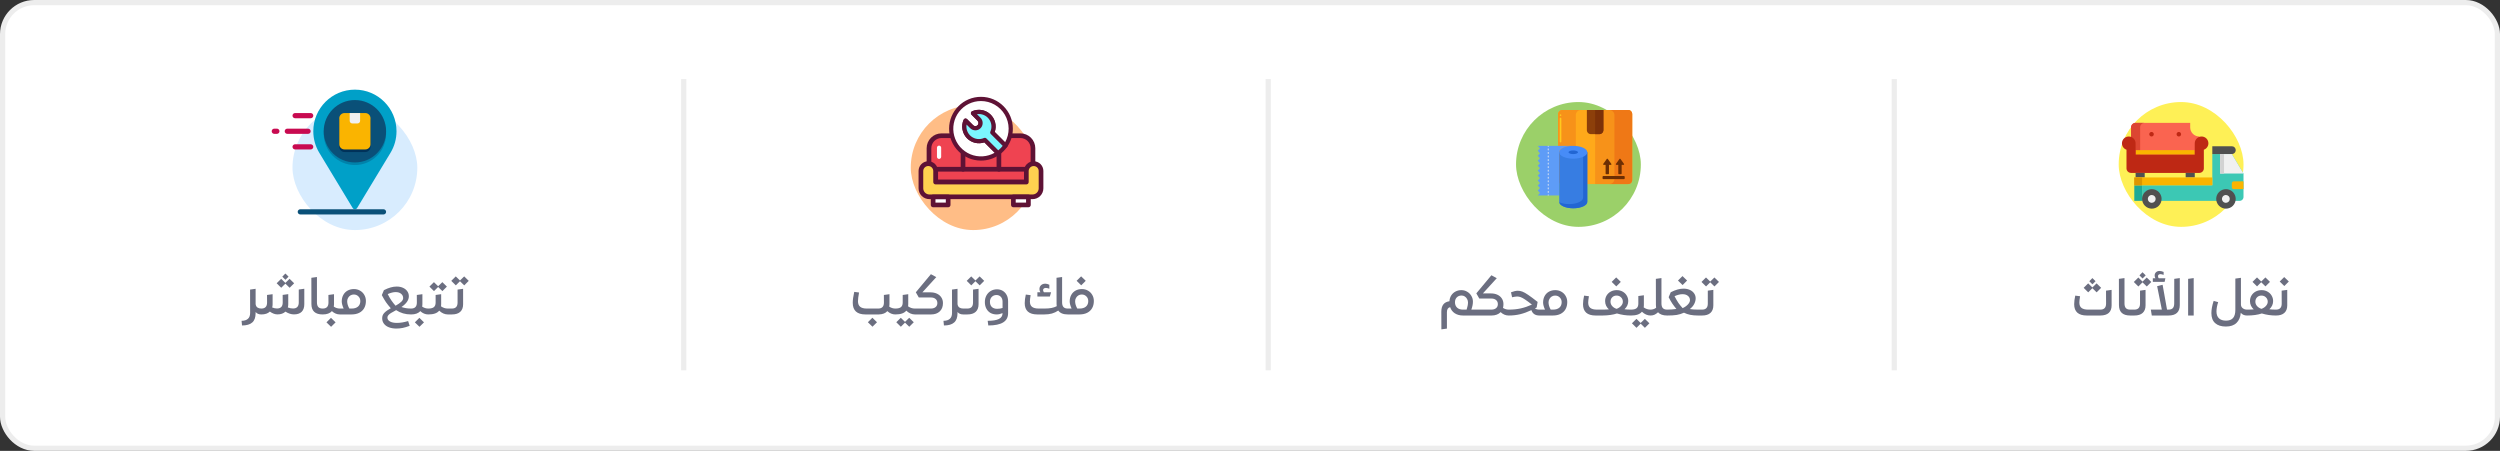 <svg width="1170" height="211" viewBox="0 0 1170 211" fill="none" xmlns="http://www.w3.org/2000/svg">
<rect x="0" y="0" width="1170" height="211" fill="#333333" stroke="none"/>
<rect x="1.217" y="1.217" width="1167.57" height="208.566" rx="14.783" fill="white"/>
<rect x="1.217" y="1.217" width="1167.57" height="208.566" rx="14.783" stroke="#EDEDED" stroke-width="2.434"/>
<rect x="136.887" y="49.255" width="58.415" height="58.415" rx="29.207" fill="#D8ECFE"/>
<path d="M185.566 61.424C185.566 50.67 176.849 41.953 166.095 41.953C155.34 41.953 146.623 50.67 146.623 61.424C146.623 65.106 147.644 68.547 149.42 71.483L165.053 97.345C165.161 97.525 165.314 97.673 165.496 97.776C165.679 97.88 165.885 97.934 166.094 97.934C166.304 97.934 166.51 97.88 166.693 97.777C166.875 97.674 167.028 97.526 167.136 97.346L182.77 71.484C184.605 68.45 185.572 64.97 185.566 61.424Z" fill="#00A0C8"/>
<path d="M166.094 77.245C174.159 77.245 180.698 70.707 180.698 62.641C180.698 54.576 174.159 48.038 166.094 48.038C158.029 48.038 151.49 54.576 151.49 62.641C151.49 70.707 158.029 77.245 166.094 77.245Z" fill="#0082AA"/>
<path d="M166.094 76.028C174.159 76.028 180.698 69.49 180.698 61.425C180.698 53.359 174.159 46.821 166.094 46.821C158.029 46.821 151.49 53.359 151.49 61.425C151.49 69.49 158.029 76.028 166.094 76.028Z" fill="#0A5078"/>
<path d="M170.961 71.16H161.225C160.579 71.16 159.96 70.904 159.504 70.447C159.047 69.991 158.791 69.372 158.791 68.726V56.556C158.791 55.911 159.047 55.292 159.504 54.835C159.96 54.379 160.579 54.123 161.225 54.123H170.961C171.606 54.123 172.225 54.379 172.682 54.835C173.138 55.292 173.395 55.911 173.395 56.556V68.726C173.395 69.372 173.138 69.991 172.682 70.447C172.225 70.904 171.606 71.16 170.961 71.16Z" fill="#00325A"/>
<path d="M170.961 69.944H161.225C160.579 69.944 159.96 69.687 159.504 69.231C159.047 68.774 158.791 68.155 158.791 67.51V55.34C158.791 54.694 159.047 54.075 159.504 53.619C159.96 53.162 160.579 52.906 161.225 52.906H170.961C171.606 52.906 172.225 53.162 172.682 53.619C173.138 54.075 173.395 54.694 173.395 55.34V67.51C173.395 68.155 173.138 68.774 172.682 69.231C172.225 69.687 171.606 69.944 170.961 69.944Z" fill="#FAB400"/>
<path d="M167.311 57.774H164.877C164.554 57.774 164.245 57.645 164.017 57.417C163.788 57.189 163.66 56.88 163.66 56.557V52.906H168.528V56.557C168.528 56.88 168.4 57.189 168.172 57.417C167.943 57.645 167.634 57.774 167.311 57.774Z" fill="#F0F0F0"/>
<path d="M179.481 100.368H140.537C140.215 100.368 139.905 100.24 139.677 100.012C139.449 99.783 139.32 99.474 139.32 99.151C139.32 98.828 139.449 98.519 139.677 98.29C139.905 98.062 140.215 97.934 140.537 97.934H179.481C179.803 97.934 180.113 98.062 180.341 98.29C180.569 98.519 180.698 98.828 180.698 99.151C180.698 99.474 180.569 99.783 180.341 100.012C180.113 100.24 179.803 100.368 179.481 100.368Z" fill="#0A5078"/>
<path d="M144.188 62.642H134.452C134.13 62.642 133.82 62.513 133.592 62.285C133.364 62.057 133.235 61.747 133.235 61.425C133.235 61.102 133.364 60.792 133.592 60.564C133.82 60.336 134.13 60.208 134.452 60.208H144.188C144.511 60.208 144.82 60.336 145.049 60.564C145.277 60.792 145.405 61.102 145.405 61.425C145.405 61.747 145.277 62.057 145.049 62.285C144.82 62.513 144.511 62.642 144.188 62.642ZM145.405 55.34H138.103C137.78 55.34 137.471 55.212 137.243 54.983C137.014 54.755 136.886 54.446 136.886 54.123C136.886 53.8 137.014 53.49 137.243 53.262C137.471 53.034 137.78 52.906 138.103 52.906H145.405C145.728 52.906 146.037 53.034 146.266 53.262C146.494 53.49 146.622 53.8 146.622 54.123C146.622 54.446 146.494 54.755 146.266 54.983C146.037 55.212 145.728 55.34 145.405 55.34ZM145.405 69.944H138.103C137.78 69.944 137.471 69.815 137.243 69.587C137.014 69.359 136.886 69.049 136.886 68.727C136.886 68.404 137.014 68.094 137.243 67.866C137.471 67.638 137.78 67.51 138.103 67.51H145.405C145.728 67.51 146.037 67.638 146.266 67.866C146.494 68.094 146.622 68.404 146.622 68.727C146.622 69.049 146.494 69.359 146.266 69.587C146.037 69.815 145.728 69.944 145.405 69.944ZM129.584 62.642H128.367C128.045 62.642 127.735 62.513 127.507 62.285C127.279 62.057 127.15 61.747 127.15 61.425C127.15 61.102 127.279 60.792 127.507 60.564C127.735 60.336 128.045 60.208 128.367 60.208H129.584C129.907 60.208 130.217 60.336 130.445 60.564C130.673 60.792 130.801 61.102 130.801 61.425C130.801 61.747 130.673 62.057 130.445 62.285C130.217 62.513 129.907 62.642 129.584 62.642Z" fill="#C80A50"/>
<path d="M122.268 144.401C122.428 144.401 122.508 144.473 122.508 144.617V146.921C122.508 147.081 122.428 147.161 122.268 147.161C121.116 147.161 120.236 146.777 119.628 146.009V146.537C119.628 148.553 119.1 150.017 118.044 150.929C117.004 151.857 115.412 152.321 113.268 152.321L113.052 150.137C114.332 150.137 115.316 149.833 116.004 149.225C116.708 148.633 117.06 147.705 117.06 146.441L117.036 135.521L119.628 135.161V142.313C119.724 143.049 120.012 143.585 120.492 143.921C120.988 144.241 121.58 144.401 122.268 144.401ZM142.413 135.137V142.385C142.413 143.905 142.005 145.081 141.189 145.913C140.373 146.729 139.165 147.137 137.565 147.137C136.269 147.137 134.941 146.705 133.581 145.841C132.669 146.705 131.429 147.137 129.861 147.137C128.693 147.137 127.501 146.697 126.285 145.817C125.389 146.713 124.061 147.161 122.301 147.161C122.141 147.161 122.061 147.081 122.061 146.921V144.617C122.061 144.473 122.141 144.401 122.301 144.401C124.093 144.401 124.989 143.465 124.989 141.593L124.965 138.041L127.581 137.681V142.409C127.581 142.921 127.517 143.417 127.389 143.897C128.173 144.217 128.917 144.377 129.621 144.377C131.413 144.377 132.309 143.441 132.309 141.569L132.285 138.017L134.901 137.657V142.385C134.901 142.913 134.837 143.417 134.709 143.897C135.509 144.217 136.325 144.377 137.157 144.377C138.021 144.377 138.677 144.145 139.125 143.681C139.589 143.201 139.821 142.497 139.821 141.569V135.497L142.413 135.137ZM133.581 130.937L132.117 129.473L133.557 128.009L135.045 129.473L133.581 130.937ZM135.549 134.681L133.557 132.737L131.613 134.681L129.477 132.569L131.589 130.481L133.557 132.401L135.525 130.481L137.661 132.569L135.549 134.681ZM151.018 147.161C147.498 147.161 145.738 145.529 145.738 142.265L145.714 130.001L148.33 129.641V141.497C148.33 142.489 148.546 143.225 148.978 143.705C149.41 144.169 150.082 144.401 150.994 144.401C151.154 144.401 151.234 144.473 151.234 144.617L151.258 146.921C151.258 147.081 151.178 147.161 151.018 147.161ZM159.076 144.401C159.236 144.401 159.316 144.473 159.316 144.617V146.921C159.316 147.081 159.236 147.161 159.076 147.161C157.7 147.161 156.444 146.641 155.308 145.601C154.412 146.641 152.98 147.161 151.012 147.161C150.852 147.161 150.772 147.081 150.772 146.921L150.796 144.617C150.796 144.473 150.876 144.401 151.036 144.401C152.828 144.401 153.724 143.465 153.724 141.593L153.7 138.041L156.316 137.681V142.409C156.316 142.825 156.284 143.193 156.22 143.513C157.1 144.105 158.052 144.401 159.076 144.401ZM152.788 150.857L154.9 148.745L157.06 150.857L154.948 152.945L152.788 150.857ZM165.65 135.281C166.706 135.281 167.658 135.529 168.506 136.025C169.354 136.505 170.018 137.169 170.498 138.017C170.994 138.865 171.242 139.817 171.242 140.873C171.242 142.153 170.97 143.273 170.426 144.233C169.882 145.177 169.098 145.905 168.074 146.417C167.066 146.913 165.866 147.161 164.474 147.161H159.074C158.914 147.161 158.834 147.081 158.834 146.921V144.617C158.834 144.473 158.914 144.401 159.074 144.401H160.826C160.234 143.089 159.938 141.985 159.938 141.089C159.938 139.937 160.178 138.921 160.658 138.041C161.138 137.161 161.81 136.481 162.674 136.001C163.538 135.521 164.53 135.281 165.65 135.281ZM164.594 144.401C165.842 144.401 166.826 144.097 167.546 143.489C168.266 142.865 168.626 142.009 168.626 140.921C168.626 140.025 168.33 139.289 167.738 138.713C167.162 138.121 166.434 137.825 165.554 137.825C164.994 137.825 164.474 137.969 163.994 138.257C163.53 138.545 163.162 138.937 162.89 139.433C162.618 139.913 162.482 140.433 162.482 140.993C162.482 142.081 162.818 143.217 163.49 144.401H164.594ZM192.37 144.401C192.53 144.401 192.61 144.473 192.61 144.617V146.921C192.61 147.081 192.53 147.161 192.37 147.161C191.026 147.161 189.786 146.993 188.65 146.657C187.514 146.321 186.426 145.817 185.386 145.145C184.33 145.705 183.546 146.145 183.034 146.465C182.522 146.769 182.106 147.097 181.786 147.449C181.466 147.801 181.306 148.193 181.306 148.625C181.306 149.393 181.706 150.001 182.506 150.449C183.306 150.897 184.394 151.121 185.77 151.121C187.37 151.121 189.114 150.833 191.002 150.257L191.722 152.489C190.49 152.953 189.402 153.281 188.458 153.473C187.514 153.665 186.53 153.761 185.506 153.761C184.162 153.761 182.986 153.561 181.978 153.161C180.986 152.777 180.218 152.217 179.674 151.481C179.13 150.761 178.858 149.913 178.858 148.937C178.858 147.945 179.194 147.105 179.866 146.417C180.538 145.713 181.546 144.993 182.89 144.257C181.994 143.233 181.242 142.289 180.634 141.425C180.042 140.561 179.394 139.457 178.69 138.113L179.674 135.785C180.842 135.193 181.898 134.769 182.842 134.513C183.802 134.241 184.746 134.105 185.674 134.105C186.746 134.105 187.714 134.297 188.578 134.681C189.442 135.065 190.114 135.601 190.594 136.289C191.09 136.977 191.338 137.761 191.338 138.641C191.338 140.433 190.186 142.113 187.882 143.681C188.554 143.905 189.242 144.081 189.946 144.209C190.666 144.337 191.474 144.401 192.37 144.401ZM185.17 136.697C184.114 136.697 182.874 137.009 181.45 137.633C182.042 138.801 182.618 139.793 183.178 140.609C183.738 141.425 184.386 142.249 185.122 143.081C186.322 142.409 187.21 141.793 187.786 141.233C188.378 140.673 188.674 140.097 188.674 139.505C188.674 138.673 188.354 138.001 187.714 137.489C187.09 136.961 186.242 136.697 185.17 136.697ZM200.443 144.401C200.603 144.401 200.683 144.473 200.683 144.617V146.921C200.683 147.081 200.603 147.161 200.443 147.161C199.067 147.161 197.811 146.641 196.675 145.601C195.779 146.641 194.347 147.161 192.379 147.161C192.219 147.161 192.139 147.081 192.139 146.921L192.163 144.617C192.163 144.473 192.243 144.401 192.403 144.401C194.195 144.401 195.091 143.465 195.091 141.593L195.067 138.041L197.683 137.681V142.409C197.683 142.825 197.651 143.193 197.587 143.513C198.467 144.105 199.419 144.401 200.443 144.401ZM194.155 150.857L196.267 148.745L198.427 150.857L196.315 152.945L194.155 150.857ZM209.561 144.401C209.721 144.401 209.801 144.473 209.801 144.617V146.921C209.801 147.081 209.721 147.161 209.561 147.161C208.873 147.161 208.177 147.009 207.473 146.705C206.785 146.401 206.145 145.961 205.553 145.385C204.609 146.569 202.905 147.161 200.441 147.161C200.281 147.161 200.201 147.081 200.201 146.921L200.225 144.617C200.225 144.473 200.305 144.401 200.465 144.401C201.633 144.401 202.489 144.185 203.033 143.753C203.593 143.305 203.873 142.585 203.873 141.593V138.041L206.465 137.681V142.409C206.465 142.729 206.441 143.049 206.393 143.369C207.369 144.057 208.425 144.401 209.561 144.401ZM207.041 136.241L205.049 134.297L203.105 136.241L200.969 134.129L203.081 132.041L205.049 133.961L207.017 132.041L209.153 134.129L207.041 136.241ZM209.559 147.161C209.399 147.161 209.319 147.081 209.319 146.921L209.343 144.617C209.343 144.473 209.423 144.401 209.583 144.401H211.479C213.255 144.401 214.143 143.465 214.143 141.593V135.521L216.735 135.161V142.409C216.735 143.945 216.287 145.121 215.391 145.937C214.511 146.753 213.199 147.161 211.455 147.161H209.559ZM217.263 133.553L215.271 131.609L213.327 133.553L211.191 131.441L213.303 129.353L215.271 131.273L217.239 129.353L219.375 131.441L217.263 133.553Z" fill="#6B6E80"/>
<line x1="319.99" y1="37" x2="319.99" y2="173.302" stroke="#EDEDED" stroke-width="2.434"/>
<rect x="426.236" y="49.255" width="58.415" height="58.415" rx="29.207" fill="#FFBD86"/>
<g clip-path="url(#clip0_2016_58697)">
<path d="M483.423 69.361C483.422 67.811 482.806 66.324 481.71 65.228C480.613 64.132 479.127 63.516 477.577 63.516H440.611C439.06 63.516 437.573 64.132 436.476 65.229C435.38 66.325 434.764 67.812 434.764 69.363V79.214H483.423V69.361Z" fill="#EF4351"/>
<path d="M483.424 80.305H434.766C434.476 80.305 434.198 80.19 433.992 79.985C433.787 79.78 433.672 79.501 433.672 79.211V69.361C433.674 67.52 434.406 65.756 435.707 64.454C437.008 63.153 438.772 62.421 440.612 62.418H477.578C479.419 62.42 481.183 63.152 482.485 64.454C483.786 65.755 484.518 67.52 484.52 69.361V79.211C484.52 79.355 484.492 79.498 484.437 79.63C484.382 79.763 484.301 79.884 484.199 79.986C484.097 80.087 483.976 80.168 483.843 80.223C483.71 80.278 483.568 80.306 483.424 80.305ZM435.86 78.119H482.33V69.361C482.328 68.1 481.827 66.893 480.936 66.002C480.046 65.111 478.838 64.609 477.578 64.607H440.612C439.352 64.609 438.144 65.11 437.253 66.001C436.362 66.892 435.861 68.1 435.859 69.361L435.86 78.119Z" fill="#5E1235"/>
<path d="M437.924 79.212H480.328V85.217H437.924V79.212Z" fill="#EF4351"/>
<path d="M480.327 86.311H437.922C437.632 86.311 437.354 86.195 437.149 85.99C436.943 85.785 436.828 85.507 436.828 85.217V79.212C436.829 78.922 436.944 78.644 437.149 78.44C437.355 78.235 437.632 78.12 437.922 78.12H480.327C480.617 78.12 480.895 78.235 481.101 78.441C481.306 78.646 481.421 78.924 481.421 79.214V85.219C481.42 85.509 481.305 85.786 481.1 85.991C480.895 86.196 480.617 86.311 480.327 86.311ZM439.013 84.121H479.232V80.306H439.013V84.121Z" fill="#5E1235"/>
<path d="M480.328 80.003V85.216H437.86V79.994C437.86 79.542 437.771 79.094 437.598 78.677C437.426 78.26 437.172 77.881 436.853 77.561C436.533 77.242 436.154 76.988 435.737 76.816C435.319 76.643 434.872 76.554 434.42 76.554C433.508 76.554 432.633 76.916 431.988 77.561C431.343 78.206 430.98 79.081 430.98 79.994V88.124C430.98 88.648 431.084 89.166 431.285 89.65C431.486 90.134 431.78 90.573 432.151 90.943C432.522 91.313 432.962 91.606 433.446 91.805C433.931 92.004 434.45 92.106 434.974 92.104L437.86 92.095H480.328L483.208 92.108C483.732 92.109 484.251 92.008 484.736 91.808C485.22 91.609 485.66 91.316 486.031 90.946C486.402 90.577 486.697 90.137 486.897 89.653C487.098 89.17 487.202 88.651 487.202 88.127V80.003C487.202 79.09 486.839 78.216 486.194 77.57C485.549 76.925 484.674 76.563 483.762 76.563C482.85 76.564 481.977 76.927 481.333 77.572C480.689 78.217 480.328 79.091 480.328 80.003Z" fill="#FFD150"/>
<path d="M483.227 93.203H483.203L480.322 93.191H437.861L434.978 93.2H434.96C434.294 93.2 433.634 93.068 433.018 92.813C432.403 92.558 431.843 92.184 431.372 91.713C430.901 91.241 430.527 90.682 430.273 90.066C430.018 89.45 429.887 88.79 429.887 88.124V79.994C429.887 78.791 430.364 77.638 431.215 76.787C432.065 75.937 433.219 75.459 434.421 75.459C435.624 75.459 436.777 75.937 437.628 76.787C438.478 77.638 438.956 78.791 438.956 79.994V84.121H479.23V80.003C479.23 78.8 479.708 77.647 480.559 76.796C481.409 75.946 482.562 75.468 483.765 75.468C484.968 75.468 486.121 75.946 486.971 76.796C487.822 77.647 488.3 78.8 488.3 80.003V88.128C488.3 89.474 487.765 90.765 486.813 91.717C485.861 92.668 484.571 93.203 483.225 93.203H483.227ZM480.327 91.001L483.213 91.014H483.227C483.992 91.013 484.726 90.709 485.267 90.168C485.808 89.627 486.112 88.892 486.112 88.127V80.003C486.099 79.39 485.846 78.806 485.408 78.378C484.969 77.949 484.38 77.709 483.767 77.709C483.154 77.709 482.565 77.949 482.127 78.378C481.689 78.806 481.436 79.39 481.422 80.003V85.216C481.422 85.506 481.307 85.784 481.102 85.989C480.896 86.194 480.618 86.31 480.328 86.31H437.861C437.57 86.31 437.292 86.194 437.087 85.989C436.882 85.784 436.766 85.506 436.766 85.216V79.994C436.753 79.381 436.5 78.797 436.062 78.368C435.623 77.94 435.034 77.7 434.421 77.7C433.808 77.7 433.219 77.94 432.781 78.368C432.343 78.797 432.09 79.381 432.076 79.994V88.124C432.076 88.504 432.151 88.88 432.296 89.231C432.441 89.582 432.655 89.901 432.924 90.169C433.193 90.438 433.512 90.65 433.863 90.795C434.214 90.94 434.591 91.014 434.971 91.013L437.857 91.003L480.327 91.001Z" fill="#5E1235"/>
<path d="M436.703 92.158H443.739V95.911H436.703V92.158Z" fill="white"/>
<path d="M443.74 97.004H436.704C436.413 97.004 436.135 96.889 435.93 96.683C435.725 96.478 435.609 96.2 435.609 95.91V92.153C435.609 91.863 435.725 91.584 435.93 91.379C436.135 91.174 436.413 91.059 436.704 91.059H443.74C444.03 91.059 444.308 91.174 444.513 91.379C444.717 91.585 444.833 91.863 444.833 92.153V95.905C444.833 96.049 444.805 96.192 444.751 96.325C444.696 96.458 444.616 96.579 444.514 96.681C444.413 96.784 444.292 96.865 444.159 96.92C444.026 96.975 443.884 97.004 443.74 97.004ZM437.798 94.816H442.644V93.253H437.798V94.816Z" fill="#5E1235"/>
<path d="M474.262 92.158H481.298V95.911H474.262V92.158Z" fill="white"/>
<path d="M481.296 97.005H474.26C473.97 97.005 473.691 96.889 473.486 96.684C473.281 96.479 473.166 96.201 473.166 95.91V92.153C473.166 91.863 473.281 91.585 473.486 91.38C473.691 91.175 473.97 91.059 474.26 91.059H481.296C481.44 91.059 481.582 91.087 481.715 91.142C481.848 91.197 481.969 91.278 482.07 91.379C482.172 91.481 482.253 91.602 482.308 91.734C482.363 91.867 482.391 92.01 482.391 92.153V95.906C482.392 96.05 482.364 96.193 482.309 96.326C482.254 96.46 482.174 96.581 482.072 96.683C481.97 96.785 481.849 96.866 481.716 96.921C481.583 96.976 481.44 97.005 481.296 97.005ZM475.354 94.815H480.201V93.252H475.355L475.354 94.815ZM467.49 80.306C467.2 80.306 466.921 80.191 466.716 79.986C466.511 79.781 466.396 79.502 466.396 79.212V71.019C466.396 70.729 466.511 70.45 466.716 70.245C466.922 70.04 467.2 69.924 467.49 69.924C467.781 69.924 468.059 70.04 468.264 70.245C468.47 70.45 468.585 70.729 468.585 71.019V79.212C468.585 79.356 468.557 79.498 468.502 79.631C468.447 79.764 468.366 79.884 468.264 79.986C468.162 80.088 468.042 80.168 467.909 80.223C467.776 80.278 467.633 80.306 467.49 80.306ZM450.698 80.306C450.407 80.306 450.129 80.191 449.924 79.986C449.719 79.781 449.604 79.502 449.604 79.212V71.019C449.604 70.729 449.719 70.45 449.924 70.245C450.129 70.04 450.408 69.924 450.698 69.924C450.989 69.924 451.267 70.04 451.472 70.245C451.678 70.45 451.793 70.729 451.793 71.019V79.212C451.793 79.356 451.765 79.498 451.71 79.631C451.654 79.764 451.574 79.884 451.472 79.986C451.37 80.088 451.25 80.168 451.117 80.223C450.984 80.278 450.841 80.306 450.698 80.306Z" fill="#5E1235"/>
<path d="M453.293 64.063C452.314 63.084 451.654 61.83 451.402 60.468C451.149 59.106 451.316 57.7 451.88 56.434L454.739 59.295C454.97 59.525 455.244 59.707 455.545 59.831C455.847 59.954 456.17 60.016 456.496 60.013C456.822 60.01 457.144 59.941 457.443 59.813C457.743 59.684 458.013 59.496 458.239 59.262C459.177 58.29 459.104 56.723 458.149 55.768L455.349 52.966C456.615 52.402 458.021 52.234 459.383 52.486C460.746 52.738 461.999 53.398 462.979 54.377C463.959 55.357 464.618 56.611 464.87 57.973C465.122 59.335 464.954 60.742 464.39 62.007L470.551 68.168C472.534 65.304 473.372 61.802 472.901 58.351C472.43 54.9 470.684 51.75 468.006 49.522C465.329 47.294 461.914 46.15 458.435 46.314C454.956 46.479 451.665 47.94 449.209 50.41C446.753 52.88 445.312 56.18 445.168 59.66C445.024 63.14 446.189 66.548 448.433 69.212C450.676 71.876 453.836 73.604 457.29 74.054C460.744 74.505 464.241 73.646 467.093 71.646L460.919 65.475C459.655 66.039 458.249 66.205 456.887 65.953C455.526 65.701 454.273 65.042 453.293 64.063Z" fill="white"/>
<path d="M459.094 75.16C450.866 75.16 444.172 68.466 444.172 60.238C444.172 52.01 450.866 45.316 459.094 45.316C467.322 45.316 474.016 52.01 474.016 60.238C474.022 63.274 473.096 66.239 471.363 68.732C471.281 68.85 471.174 68.949 471.049 69.022C470.924 69.094 470.785 69.138 470.642 69.151C470.498 69.164 470.354 69.145 470.218 69.096C470.083 69.047 469.959 68.969 469.857 68.867L463.696 62.706C463.556 62.565 463.461 62.385 463.425 62.188C463.388 61.993 463.412 61.79 463.493 61.608C463.923 60.644 464.084 59.583 463.96 58.535C463.836 57.487 463.431 56.492 462.788 55.655C462.146 54.818 461.289 54.17 460.308 53.78C459.328 53.39 458.26 53.272 457.218 53.438L458.846 55.073C460.194 56.42 460.241 58.61 458.949 59.947C458.632 60.276 458.253 60.538 457.833 60.719C457.414 60.9 456.962 60.995 456.506 60.999C456.049 61.004 455.596 60.917 455.173 60.744C454.75 60.571 454.366 60.316 454.043 59.993L452.351 58.301C452.208 59.215 452.282 60.15 452.567 61.03C452.852 61.911 453.34 62.712 453.992 63.369C454.833 64.203 455.906 64.764 457.071 64.98C458.235 65.196 459.438 65.056 460.522 64.578C460.704 64.497 460.907 64.473 461.103 64.509C461.299 64.546 461.479 64.64 461.62 64.781L467.795 70.956C467.896 71.058 467.975 71.18 468.024 71.315C468.073 71.45 468.092 71.595 468.08 71.738C468.067 71.881 468.024 72.02 467.952 72.145C467.88 72.269 467.782 72.377 467.665 72.46C465.156 74.224 462.161 75.168 459.094 75.16ZM459.094 47.286C457.109 47.285 455.15 47.741 453.369 48.618C451.588 49.495 450.032 50.769 448.822 52.343C447.611 53.916 446.779 55.747 446.389 57.694C445.999 59.64 446.062 61.651 446.573 63.569C447.083 65.487 448.028 67.263 449.334 68.758C450.64 70.253 452.272 71.428 454.104 72.192C455.937 72.956 457.92 73.289 459.901 73.164C461.883 73.04 463.809 72.461 465.531 71.474L460.68 66.627C459.292 67.097 457.8 67.172 456.373 66.842C454.945 66.512 453.637 65.79 452.596 64.758C451.482 63.635 450.731 62.201 450.443 60.645C450.155 59.088 450.342 57.481 450.98 56.033C451.045 55.887 451.145 55.759 451.27 55.66C451.396 55.561 451.543 55.494 451.701 55.465C451.858 55.436 452.02 55.445 452.172 55.493C452.325 55.54 452.464 55.624 452.577 55.737L455.435 58.595C455.573 58.733 455.737 58.842 455.917 58.916C456.098 58.99 456.291 59.027 456.486 59.025C456.682 59.023 456.874 58.983 457.053 58.906C457.233 58.828 457.394 58.716 457.53 58.576C458.081 58.005 458.047 57.056 457.452 56.463L454.651 53.662C454.538 53.549 454.454 53.41 454.407 53.257C454.359 53.105 454.35 52.943 454.379 52.785C454.408 52.628 454.475 52.48 454.574 52.355C454.673 52.229 454.801 52.13 454.947 52.065C456.34 51.444 457.884 51.244 459.389 51.489C460.895 51.734 462.296 52.413 463.421 53.443C464.545 54.473 465.345 55.808 465.722 57.286C466.098 58.764 466.035 60.32 465.54 61.762L470.378 66.596C471.487 64.625 472.061 62.399 472.042 60.137C472.024 57.876 471.414 55.658 470.273 53.706C469.132 51.753 467.5 50.133 465.538 49.007C463.577 47.881 461.355 47.288 459.094 47.286Z" fill="#5E1235"/>
<path d="M470.555 68.171L464.395 62.01C464.959 60.745 465.126 59.338 464.874 57.976C464.622 56.614 463.963 55.36 462.983 54.38C462.004 53.401 460.75 52.742 459.388 52.49C458.026 52.238 456.619 52.405 455.354 52.969L458.155 55.77C459.11 56.725 459.182 58.292 458.245 59.264C458.019 59.499 457.748 59.686 457.449 59.815C457.15 59.944 456.828 60.012 456.502 60.015C456.176 60.018 455.853 59.956 455.551 59.833C455.249 59.709 454.975 59.527 454.745 59.297L451.887 56.439C451.325 57.703 451.159 59.108 451.412 60.468C451.664 61.828 452.323 63.08 453.301 64.058C454.279 65.037 455.531 65.696 456.891 65.949C458.251 66.202 459.656 66.037 460.92 65.475L467.095 71.65C468.444 70.703 469.616 69.525 470.555 68.171Z" fill="#7BF6FF"/>
<path d="M467.096 72.636C466.966 72.636 466.837 72.611 466.717 72.561C466.597 72.512 466.487 72.439 466.395 72.347L460.679 66.628C459.237 67.123 457.681 67.186 456.203 66.809C454.726 66.433 453.39 65.633 452.36 64.508C451.33 63.383 450.651 61.982 450.406 60.477C450.161 58.971 450.361 57.427 450.982 56.034C451.047 55.888 451.146 55.76 451.272 55.661C451.398 55.562 451.545 55.495 451.702 55.466C451.86 55.437 452.022 55.447 452.174 55.494C452.327 55.542 452.466 55.626 452.579 55.739L455.437 58.597C455.575 58.735 455.739 58.844 455.919 58.918C456.1 58.991 456.293 59.029 456.488 59.027C456.683 59.025 456.876 58.984 457.055 58.907C457.234 58.83 457.396 58.718 457.532 58.577C458.083 58.007 458.048 57.058 457.454 56.464L454.653 53.663C454.54 53.55 454.456 53.411 454.409 53.259C454.361 53.106 454.352 52.944 454.381 52.787C454.41 52.63 454.477 52.482 454.576 52.356C454.675 52.231 454.803 52.131 454.949 52.066C456.342 51.446 457.886 51.246 459.391 51.491C460.896 51.736 462.297 52.415 463.422 53.444C464.547 54.474 465.347 55.81 465.724 57.288C466.1 58.766 466.037 60.321 465.542 61.764L471.247 67.468C471.409 67.631 471.51 67.846 471.53 68.075C471.551 68.305 471.491 68.534 471.361 68.724C470.356 70.173 469.103 71.434 467.66 72.447C467.496 72.567 467.299 72.632 467.096 72.636ZM460.919 64.491C461.048 64.491 461.177 64.516 461.296 64.566C461.416 64.615 461.525 64.688 461.616 64.779L467.186 70.349C467.952 69.736 468.646 69.038 469.255 68.268L463.691 62.705C463.551 62.564 463.456 62.384 463.42 62.188C463.383 61.992 463.407 61.79 463.488 61.608C463.918 60.644 464.079 59.582 463.955 58.534C463.831 57.486 463.426 56.491 462.783 55.654C462.141 54.817 461.284 54.169 460.303 53.779C459.323 53.389 458.255 53.271 457.213 53.437L458.846 55.074C460.193 56.421 460.24 58.61 458.949 59.947C458.632 60.276 458.252 60.539 457.833 60.719C457.413 60.9 456.962 60.995 456.505 61C456.048 61.004 455.595 60.917 455.173 60.744C454.75 60.572 454.366 60.316 454.043 59.993L452.351 58.301C452.184 59.343 452.302 60.411 452.693 61.391C453.083 62.372 453.731 63.228 454.567 63.871C455.404 64.514 456.399 64.919 457.447 65.043C458.495 65.167 459.557 65.006 460.521 64.576C460.646 64.52 460.782 64.491 460.919 64.491Z" fill="#5E1235"/>
<path d="M439.484 74.372C439.222 74.372 438.972 74.269 438.787 74.084C438.602 73.899 438.498 73.648 438.498 73.387V69.107C438.507 68.852 438.614 68.609 438.798 68.432C438.982 68.254 439.228 68.155 439.483 68.155C439.739 68.155 439.984 68.254 440.168 68.432C440.352 68.609 440.46 68.852 440.468 69.107V73.387C440.468 73.648 440.365 73.898 440.18 74.083C439.995 74.268 439.745 74.372 439.484 74.372Z" fill="white"/>
</g>
<path d="M419.029 144.401C419.189 144.401 419.269 144.473 419.269 144.617V146.921C419.269 147.081 419.189 147.161 419.029 147.161C417.653 147.161 416.397 146.641 415.261 145.601C414.445 146.577 413.125 147.097 411.301 147.161H411.253H405.013C403.061 147.161 401.581 146.705 400.573 145.793C399.581 144.881 399.085 143.521 399.085 141.713C399.085 140.401 399.317 138.697 399.781 136.601L402.037 136.889C401.701 138.665 401.533 140.025 401.533 140.969C401.533 142.137 401.869 143.001 402.541 143.561C403.213 144.121 404.253 144.401 405.661 144.401H410.989C412.781 144.401 413.677 143.465 413.677 141.593L413.653 138.041L416.269 137.681V142.409C416.269 142.825 416.237 143.193 416.173 143.513C417.053 144.105 418.005 144.401 419.029 144.401ZM406.165 150.809L408.277 148.697L410.437 150.809L408.325 152.897L406.165 150.809ZM428.153 144.401C428.313 144.401 428.393 144.473 428.393 144.617V146.921C428.393 147.081 428.313 147.161 428.153 147.161C427.465 147.161 426.769 147.009 426.065 146.705C425.377 146.401 424.737 145.961 424.145 145.385C423.201 146.569 421.497 147.161 419.033 147.161C418.873 147.161 418.793 147.081 418.793 146.921L418.817 144.617C418.817 144.473 418.897 144.401 419.057 144.401C420.225 144.401 421.081 144.185 421.625 143.753C422.185 143.305 422.465 142.585 422.465 141.593V138.041L425.057 137.681V142.409C425.057 142.729 425.033 143.049 424.985 143.369C425.961 144.057 427.017 144.401 428.153 144.401ZM425.537 152.921L423.545 150.977L421.601 152.921L419.465 150.809L421.577 148.721L423.545 150.641L425.513 148.721L427.649 150.809L425.537 152.921ZM435.422 136.817C436.59 136.817 437.614 137.025 438.494 137.441C439.39 137.857 440.078 138.449 440.558 139.217C441.054 139.969 441.302 140.849 441.302 141.857C441.302 143.505 440.798 144.801 439.79 145.745C438.798 146.689 437.446 147.161 435.734 147.161H428.15C427.99 147.161 427.91 147.081 427.91 146.921V144.617C427.91 144.473 427.99 144.401 428.15 144.401H435.614C436.558 144.401 437.302 144.177 437.846 143.729C438.406 143.265 438.686 142.633 438.686 141.833C438.686 141.033 438.414 140.401 437.87 139.937C437.326 139.457 436.582 139.217 435.638 139.217H429.998L428.606 136.793L435.662 128.321L438.182 129.689L431.678 136.817H435.422ZM450.759 144.401C450.919 144.401 450.999 144.473 450.999 144.617V146.921C450.999 147.081 450.919 147.161 450.759 147.161C449.607 147.161 448.727 146.777 448.119 146.009V146.537C448.119 148.553 447.591 150.017 446.535 150.929C445.495 151.857 443.903 152.321 441.759 152.321L441.543 150.137C442.823 150.137 443.807 149.833 444.495 149.225C445.199 148.633 445.551 147.705 445.551 146.441L445.527 135.521L448.119 135.161V142.313C448.215 143.049 448.503 143.585 448.983 143.921C449.479 144.241 450.071 144.401 450.759 144.401ZM450.791 147.161C450.631 147.161 450.551 147.081 450.551 146.921L450.575 144.617C450.575 144.473 450.655 144.401 450.815 144.401H452.711C454.487 144.401 455.375 143.465 455.375 141.593V135.521L457.967 135.161V142.409C457.967 143.945 457.519 145.121 456.623 145.937C455.743 146.753 454.431 147.161 452.687 147.161H450.791ZM458.495 133.553L456.503 131.609L454.559 133.553L452.423 131.441L454.535 129.353L456.503 131.273L458.471 129.353L460.607 131.441L458.495 133.553ZM466.579 135.401C467.587 135.401 468.483 135.633 469.267 136.097C470.051 136.561 470.667 137.217 471.115 138.065C471.563 138.897 471.787 139.873 471.787 140.993V146.609C471.787 150.417 468.699 152.321 462.523 152.321L462.235 150.137C464.619 150.137 466.371 149.849 467.491 149.273C468.627 148.713 469.195 147.801 469.195 146.537C468.235 146.953 467.331 147.161 466.483 147.161C465.379 147.161 464.403 146.929 463.555 146.465C462.723 145.985 462.075 145.305 461.611 144.425C461.147 143.545 460.915 142.521 460.915 141.353C460.915 140.217 461.155 139.201 461.635 138.305C462.131 137.393 462.811 136.681 463.675 136.169C464.539 135.657 465.507 135.401 466.579 135.401ZM463.291 141.257C463.291 142.297 463.595 143.105 464.203 143.681C464.811 144.241 465.627 144.521 466.651 144.521C467.579 144.521 468.427 144.393 469.195 144.137V141.185C469.195 140.241 468.931 139.489 468.403 138.929C467.875 138.353 467.187 138.065 466.339 138.065C465.475 138.065 464.747 138.361 464.155 138.953C463.579 139.545 463.291 140.313 463.291 141.257ZM499.994 146.921C499.994 147.081 499.914 147.161 499.754 147.161C497.61 147.161 496.114 146.553 495.266 145.337C494.338 145.961 493.354 146.425 492.314 146.729C491.274 147.017 490.09 147.161 488.762 147.161H485.474C483.538 147.161 482.066 146.721 481.058 145.841C480.066 144.945 479.57 143.625 479.57 141.881C479.57 140.713 479.738 139.369 480.074 137.849L482.33 138.137C482.106 139.481 481.994 140.473 481.994 141.113C481.994 142.249 482.33 143.081 483.002 143.609C483.69 144.137 484.722 144.401 486.098 144.401H488.762C490.058 144.401 491.17 144.313 492.098 144.137C493.042 143.945 493.858 143.665 494.546 143.297C494.498 142.977 494.474 142.633 494.474 142.265L494.45 130.001L497.066 129.641V141.497C497.066 142.489 497.282 143.225 497.714 143.705C498.146 144.169 498.818 144.401 499.73 144.401C499.89 144.401 499.97 144.473 499.97 144.617L499.994 146.921ZM491.33 138.785H485.498V136.769H486.89C486.602 136.305 486.458 135.817 486.458 135.305C486.458 134.537 486.714 133.921 487.226 133.457C487.738 132.993 488.402 132.761 489.218 132.761C489.778 132.761 490.402 132.929 491.09 133.265V135.113C490.434 134.873 489.882 134.753 489.434 134.753C489.05 134.753 488.738 134.849 488.498 135.041C488.274 135.217 488.162 135.457 488.162 135.761C488.162 136.113 488.298 136.449 488.57 136.769H491.906L491.33 138.785ZM506.328 135.281C507.384 135.281 508.336 135.529 509.184 136.025C510.032 136.505 510.696 137.169 511.176 138.017C511.672 138.865 511.92 139.817 511.92 140.873C511.92 142.153 511.648 143.273 511.104 144.233C510.56 145.177 509.776 145.905 508.752 146.417C507.744 146.913 506.544 147.161 505.152 147.161H499.752C499.592 147.161 499.512 147.081 499.512 146.921V144.617C499.512 144.473 499.592 144.401 499.752 144.401H501.504C500.912 143.089 500.616 141.985 500.616 141.089C500.616 139.937 500.856 138.921 501.336 138.041C501.816 137.161 502.488 136.481 503.352 136.001C504.216 135.521 505.208 135.281 506.328 135.281ZM505.272 144.401C506.52 144.401 507.504 144.097 508.224 143.489C508.944 142.865 509.304 142.009 509.304 140.921C509.304 140.025 509.008 139.289 508.416 138.713C507.84 138.121 507.112 137.825 506.232 137.825C505.672 137.825 505.152 137.969 504.672 138.257C504.208 138.545 503.84 138.937 503.568 139.433C503.296 139.913 503.16 140.433 503.16 140.993C503.16 142.081 503.496 143.217 504.168 144.401H505.272ZM503.856 131.417L505.968 129.329L508.128 131.417L506.016 133.529L503.856 131.417Z" fill="#6B6E80"/>
<line x1="593.52" y1="37" x2="593.52" y2="173.302" stroke="#EDEDED" stroke-width="2.434"/>
<rect x="709.502" y="47.755" width="58.415" height="58.415" rx="29.207" fill="#9BD069"/>
<path d="M761.952 86.147H731.087C730.037 86.147 729.186 85.296 729.186 84.245V53.38C729.186 52.33 730.037 51.478 731.087 51.478H761.952C763.003 51.478 763.854 52.33 763.854 53.38V84.245C763.854 85.296 763.003 86.147 761.952 86.147Z" fill="#FFA91A"/>
<path d="M761.952 51.478H746.52V86.147H761.952C763.002 86.147 763.854 85.296 763.854 84.246V53.38C763.854 52.33 763.002 51.478 761.952 51.478Z" fill="#F79219"/>
<path d="M761.953 51.478H753.172C754.483 51.478 755.546 52.541 755.546 53.852V83.773C755.546 85.084 754.483 86.147 753.172 86.147H761.953C763.003 86.147 763.854 85.296 763.854 84.246V53.38C763.854 52.33 763.003 51.478 761.953 51.478Z" fill="#EF7816"/>
<path d="M731.087 51.478H739.868C738.557 51.478 737.494 52.541 737.494 53.852V83.773C737.494 85.084 738.557 86.147 739.868 86.147H731.087C730.037 86.147 729.186 85.296 729.186 84.246V53.38C729.186 52.33 730.037 51.478 731.087 51.478Z" fill="#F79219"/>
<path d="M730.328 66.659C730.227 66.659 730.13 66.619 730.059 66.547C729.987 66.476 729.947 66.379 729.947 66.278V55.44C729.947 55.339 729.987 55.242 730.059 55.171C730.13 55.1 730.227 55.059 730.328 55.059C730.428 55.059 730.525 55.1 730.596 55.171C730.668 55.242 730.708 55.339 730.708 55.44V66.278C730.708 66.379 730.668 66.476 730.596 66.547C730.525 66.619 730.428 66.659 730.328 66.659ZM730.328 54.299C730.227 54.299 730.13 54.259 730.059 54.188C729.987 54.116 729.947 54.019 729.947 53.919V53.874C729.947 53.774 729.987 53.677 730.059 53.605C730.13 53.534 730.227 53.494 730.328 53.494C730.428 53.494 730.525 53.534 730.596 53.605C730.668 53.677 730.708 53.774 730.708 53.874V53.919C730.708 54.019 730.668 54.116 730.596 54.188C730.525 54.259 730.428 54.299 730.328 54.299Z" fill="#FFC91D"/>
<path d="M748.488 62.783H744.552C743.502 62.783 742.65 61.932 742.65 60.882V51.478H750.389V60.882C750.389 61.932 749.538 62.783 748.488 62.783Z" fill="#8C3F0A"/>
<path d="M748.487 62.783C749.538 62.783 750.389 61.932 750.389 60.882V51.478H746.52V62.783L748.487 62.783Z" fill="#7C3108"/>
<path d="M751.723 81.526H752.702C752.866 81.526 752.999 81.393 752.999 81.229V77.167H753.859C754.1 77.167 754.241 76.894 754.1 76.698L752.454 74.393C752.427 74.355 752.391 74.323 752.349 74.302C752.307 74.28 752.26 74.269 752.213 74.269C752.166 74.269 752.119 74.28 752.077 74.302C752.035 74.323 751.999 74.355 751.971 74.393L750.325 76.698C750.185 76.894 750.326 77.167 750.567 77.167H751.427V81.229C751.427 81.268 751.434 81.306 751.449 81.343C751.464 81.379 751.486 81.411 751.513 81.439C751.541 81.466 751.574 81.488 751.61 81.503C751.646 81.518 751.684 81.526 751.723 81.526ZM757.658 81.526H758.637C758.801 81.526 758.934 81.393 758.934 81.229V77.167H759.794C760.035 77.167 760.175 76.894 760.035 76.698L758.389 74.393C758.362 74.355 758.325 74.323 758.283 74.302C758.241 74.28 758.195 74.269 758.148 74.269C758.1 74.269 758.054 74.28 758.012 74.302C757.97 74.323 757.934 74.355 757.906 74.393L756.26 76.698C756.12 76.894 756.26 77.167 756.502 77.167H757.362V81.229C757.361 81.268 757.369 81.306 757.384 81.343C757.399 81.379 757.421 81.411 757.448 81.439C757.476 81.466 757.508 81.488 757.544 81.503C757.58 81.518 757.619 81.526 757.658 81.526ZM759.99 83.847H750.371C750.27 83.847 750.173 83.807 750.102 83.735C750.03 83.664 749.99 83.567 749.99 83.466V82.743C749.99 82.642 750.03 82.546 750.102 82.474C750.173 82.403 750.27 82.363 750.371 82.363H759.99C760.091 82.363 760.187 82.403 760.259 82.474C760.33 82.546 760.37 82.642 760.37 82.743V83.466C760.37 83.567 760.33 83.664 760.259 83.735C760.187 83.807 760.091 83.847 759.99 83.847Z" fill="#6D2E03"/>
<path d="M729.716 91.481V71.261C729.716 69.606 732.656 68.264 736.284 68.264H719.684L720.722 69.424L719.684 70.585L720.722 71.745L719.684 72.906L720.722 74.066L719.684 75.227L720.722 76.388L719.684 77.548L720.722 78.708L719.684 79.868L720.722 81.028L719.684 82.189L720.722 83.35L719.684 84.511L720.722 85.672L719.684 86.833L720.722 87.994L719.684 89.156L720.722 90.319L719.684 91.481L729.716 91.481Z" fill="#5E9CF7"/>
<path d="M724.367 68.264V68.549C724.367 68.6 724.387 68.648 724.423 68.684C724.459 68.719 724.507 68.74 724.557 68.74C724.608 68.74 724.656 68.719 724.692 68.684C724.727 68.648 724.747 68.6 724.747 68.549V68.264H724.367ZM724.557 90.282C724.507 90.282 724.459 90.262 724.423 90.226C724.387 90.19 724.367 90.142 724.367 90.091V89.539C724.367 89.489 724.387 89.44 724.423 89.405C724.459 89.369 724.507 89.349 724.557 89.349C724.608 89.349 724.656 89.369 724.692 89.405C724.727 89.44 724.747 89.489 724.747 89.539V90.091C724.747 90.142 724.727 90.19 724.692 90.226C724.656 90.262 724.608 90.282 724.557 90.282ZM724.557 88.624C724.507 88.624 724.459 88.604 724.423 88.569C724.387 88.533 724.367 88.485 724.367 88.434V87.882C724.367 87.832 724.387 87.783 724.423 87.747C724.459 87.712 724.507 87.692 724.557 87.692C724.608 87.692 724.656 87.712 724.692 87.747C724.727 87.783 724.747 87.832 724.747 87.882V88.434C724.747 88.485 724.727 88.533 724.692 88.569C724.656 88.604 724.608 88.624 724.557 88.624ZM724.557 86.967C724.507 86.967 724.459 86.947 724.423 86.912C724.387 86.876 724.367 86.828 724.367 86.777V86.225C724.367 86.174 724.387 86.126 724.423 86.09C724.459 86.055 724.507 86.035 724.557 86.035C724.608 86.035 724.656 86.055 724.692 86.09C724.727 86.126 724.747 86.174 724.747 86.225V86.777C724.747 86.828 724.727 86.876 724.692 86.912C724.656 86.947 724.608 86.967 724.557 86.967ZM724.557 85.31C724.507 85.31 724.459 85.29 724.423 85.255C724.387 85.219 724.367 85.171 724.367 85.12V84.568C724.367 84.517 724.387 84.469 724.423 84.433C724.459 84.398 724.507 84.378 724.557 84.378C724.608 84.378 724.656 84.398 724.692 84.433C724.727 84.469 724.747 84.517 724.747 84.568V85.12C724.747 85.171 724.727 85.219 724.692 85.255C724.656 85.29 724.608 85.31 724.557 85.31ZM724.557 83.653C724.507 83.653 724.459 83.633 724.423 83.598C724.387 83.562 724.367 83.513 724.367 83.463V82.911C724.367 82.86 724.387 82.812 724.423 82.776C724.459 82.741 724.507 82.721 724.557 82.721C724.608 82.721 724.656 82.741 724.692 82.776C724.727 82.812 724.747 82.86 724.747 82.911V83.463C724.747 83.513 724.727 83.562 724.692 83.598C724.656 83.633 724.608 83.653 724.557 83.653ZM724.557 81.996C724.507 81.996 724.459 81.976 724.423 81.94C724.387 81.905 724.367 81.856 724.367 81.806V81.254C724.367 81.203 724.387 81.155 724.423 81.119C724.459 81.083 724.507 81.063 724.557 81.063C724.608 81.063 724.656 81.083 724.692 81.119C724.727 81.155 724.747 81.203 724.747 81.254V81.806C724.747 81.856 724.727 81.905 724.692 81.94C724.656 81.976 724.608 81.996 724.557 81.996ZM724.557 80.339C724.507 80.339 724.459 80.319 724.423 80.283C724.387 80.248 724.367 80.199 724.367 80.149V79.597C724.367 79.546 724.387 79.498 724.423 79.462C724.459 79.426 724.507 79.406 724.557 79.406C724.608 79.406 724.656 79.426 724.692 79.462C724.727 79.498 724.747 79.546 724.747 79.597V80.149C724.747 80.199 724.727 80.248 724.692 80.283C724.656 80.319 724.608 80.339 724.557 80.339ZM724.557 78.682C724.507 78.682 724.459 78.662 724.423 78.626C724.387 78.591 724.367 78.542 724.367 78.492V77.939C724.367 77.889 724.387 77.841 724.423 77.805C724.459 77.769 724.507 77.749 724.557 77.749C724.608 77.749 724.656 77.769 724.692 77.805C724.727 77.841 724.747 77.889 724.747 77.939V78.492C724.747 78.542 724.727 78.591 724.692 78.626C724.656 78.662 724.608 78.682 724.557 78.682ZM724.557 77.025C724.507 77.025 724.459 77.005 724.423 76.969C724.387 76.933 724.367 76.885 724.367 76.835V76.282C724.367 76.232 724.387 76.184 724.423 76.148C724.459 76.112 724.507 76.092 724.557 76.092C724.608 76.092 724.656 76.112 724.692 76.148C724.727 76.184 724.747 76.232 724.747 76.282V76.835C724.747 76.885 724.727 76.933 724.692 76.969C724.656 77.005 724.608 77.025 724.557 77.025ZM724.557 75.368C724.507 75.368 724.459 75.348 724.423 75.312C724.387 75.276 724.367 75.228 724.367 75.178V74.625C724.367 74.575 724.387 74.527 724.423 74.491C724.459 74.455 724.507 74.435 724.557 74.435C724.608 74.435 724.656 74.455 724.692 74.491C724.727 74.527 724.747 74.575 724.747 74.625V75.178C724.747 75.228 724.727 75.276 724.692 75.312C724.656 75.348 724.608 75.368 724.557 75.368ZM724.557 73.711C724.507 73.711 724.459 73.691 724.423 73.655C724.387 73.619 724.367 73.571 724.367 73.521V72.968C724.367 72.918 724.387 72.869 724.423 72.834C724.459 72.798 724.507 72.778 724.557 72.778C724.608 72.778 724.656 72.798 724.692 72.834C724.727 72.869 724.747 72.918 724.747 72.968V73.521C724.747 73.571 724.727 73.619 724.692 73.655C724.656 73.691 724.608 73.711 724.557 73.711ZM724.557 72.053C724.507 72.053 724.459 72.034 724.423 71.998C724.387 71.962 724.367 71.914 724.367 71.863V71.311C724.367 71.261 724.387 71.212 724.423 71.177C724.459 71.141 724.507 71.121 724.557 71.121C724.608 71.121 724.656 71.141 724.692 71.177C724.727 71.212 724.747 71.261 724.747 71.311V71.863C724.747 71.914 724.727 71.962 724.692 71.998C724.656 72.034 724.608 72.053 724.557 72.053ZM724.557 70.397C724.507 70.397 724.459 70.376 724.423 70.341C724.387 70.305 724.367 70.257 724.367 70.206V69.654C724.367 69.604 724.387 69.555 724.423 69.519C724.459 69.484 724.507 69.464 724.557 69.464C724.608 69.464 724.656 69.484 724.692 69.519C724.727 69.555 724.747 69.604 724.747 69.654V70.206C724.747 70.257 724.727 70.305 724.692 70.341C724.656 70.376 724.608 70.397 724.557 70.397ZM724.557 91.006C724.507 91.006 724.459 91.026 724.423 91.062C724.387 91.097 724.367 91.146 724.367 91.196V91.481H724.747V91.196C724.747 91.146 724.727 91.097 724.692 91.062C724.656 91.026 724.608 91.006 724.557 91.006Z" fill="#F1F2F2"/>
<path d="M742.854 71.262V94.479C742.854 96.135 739.913 97.477 736.284 97.477C732.656 97.477 729.715 96.135 729.715 94.479V71.262H742.854Z" fill="#377DE2"/>
<path d="M740.891 71.262V92.516C740.891 94.171 737.95 95.513 734.322 95.513C732.534 95.513 730.913 95.187 729.729 94.658C729.931 96.23 732.789 97.477 736.286 97.477C739.914 97.477 742.855 96.135 742.855 94.479V71.262H740.891Z" fill="#2266D3"/>
<path d="M736.284 74.259C739.913 74.259 742.854 72.917 742.854 71.261C742.854 69.606 739.913 68.264 736.284 68.264C732.656 68.264 729.715 69.606 729.715 71.261C729.715 72.917 732.656 74.259 736.284 74.259Z" fill="#478CF7"/>
<path d="M734.078 71.261C734.078 71.735 735.066 72.12 736.284 72.12C737.503 72.12 738.491 71.735 738.491 71.261C738.491 70.788 737.503 70.403 736.284 70.403C735.066 70.403 734.078 70.788 734.078 71.261Z" fill="#2266D3"/>
<path d="M690.431 144.901C690.591 144.901 690.671 144.973 690.671 145.117V147.421C690.671 147.581 690.591 147.661 690.431 147.661H684.719C683.215 147.661 681.927 147.317 680.855 146.629C679.799 145.941 679.071 144.981 678.671 143.749C677.663 143.973 677.159 144.749 677.159 146.077V153.781L674.567 154.141L674.543 145.861C674.543 142.949 675.807 141.325 678.335 140.989C678.399 139.981 678.671 139.085 679.151 138.301C679.647 137.517 680.311 136.901 681.143 136.453C681.975 136.005 682.903 135.781 683.927 135.781C684.919 135.781 685.823 136.029 686.639 136.525C687.471 137.005 688.127 137.661 688.607 138.493C689.087 139.309 689.327 140.197 689.327 141.157C689.327 142.293 689.079 143.541 688.583 144.901H690.431ZM686.375 144.901C686.807 143.589 687.023 142.469 687.023 141.541C687.023 140.981 686.887 140.453 686.615 139.957C686.359 139.461 685.999 139.061 685.535 138.757C685.087 138.453 684.583 138.301 684.023 138.301C683.095 138.301 682.343 138.597 681.767 139.189C681.207 139.765 680.927 140.525 680.927 141.469C680.927 142.493 681.255 143.325 681.911 143.965C682.567 144.589 683.463 144.901 684.599 144.901H686.375ZM706.087 144.901C706.247 144.901 706.327 144.973 706.327 145.117V147.421C706.327 147.581 706.247 147.661 706.087 147.661C704.663 147.661 703.399 147.133 702.295 146.077C701.815 146.589 701.207 146.981 700.471 147.253C699.751 147.525 698.943 147.661 698.047 147.661H690.463C690.303 147.661 690.223 147.581 690.223 147.421V145.117C690.223 144.973 690.303 144.901 690.463 144.901H697.927C698.871 144.901 699.615 144.677 700.159 144.229C700.719 143.765 700.999 143.133 700.999 142.333C700.999 141.533 700.727 140.901 700.183 140.437C699.639 139.957 698.895 139.717 697.951 139.717H692.311L690.919 137.293L697.975 128.821L700.495 130.189L693.991 137.317H697.735C698.903 137.317 699.927 137.525 700.807 137.941C701.703 138.357 702.391 138.949 702.871 139.717C703.367 140.469 703.615 141.349 703.615 142.357C703.615 142.965 703.543 143.549 703.399 144.109C704.247 144.637 705.143 144.901 706.087 144.901ZM721.312 144.901C721.472 144.901 721.552 144.973 721.552 145.117V147.421C721.552 147.581 721.472 147.661 721.312 147.661H720.448C719.472 147.661 718.664 147.445 718.024 147.013C717.384 146.565 716.944 145.941 716.704 145.141C714.832 146.021 713.064 146.661 711.4 147.061C709.736 147.461 707.976 147.661 706.12 147.661C705.944 147.661 705.856 147.581 705.856 147.421V145.117C705.856 144.973 705.944 144.901 706.12 144.901C708.152 144.901 710.024 144.709 711.736 144.325C713.448 143.941 715.184 143.349 716.944 142.549C715.616 141.509 714.552 140.725 713.752 140.197C712.952 139.653 712.264 139.277 711.688 139.069C711.128 138.861 710.56 138.757 709.984 138.757C709.648 138.757 709.288 138.797 708.904 138.877C708.52 138.941 708.104 139.021 707.656 139.117L707.152 136.789C708.4 136.309 709.464 136.069 710.344 136.069C711.064 136.069 711.776 136.205 712.48 136.477C713.2 136.749 714.096 137.253 715.168 137.989C716.24 138.709 717.72 139.813 719.608 141.301L719.152 143.917C718.8 144.109 718.536 144.245 718.36 144.325C718.824 144.709 719.528 144.901 720.472 144.901H721.312ZM727.883 135.781C728.939 135.781 729.891 136.029 730.739 136.525C731.587 137.005 732.251 137.669 732.731 138.517C733.227 139.365 733.475 140.317 733.475 141.373C733.475 142.653 733.203 143.773 732.659 144.733C732.115 145.677 731.331 146.405 730.307 146.917C729.299 147.413 728.099 147.661 726.707 147.661H721.307C721.147 147.661 721.067 147.581 721.067 147.421V145.117C721.067 144.973 721.147 144.901 721.307 144.901H723.059C722.467 143.589 722.171 142.485 722.171 141.589C722.171 140.437 722.411 139.421 722.891 138.541C723.371 137.661 724.043 136.981 724.907 136.501C725.771 136.021 726.763 135.781 727.883 135.781ZM726.827 144.901C728.075 144.901 729.059 144.597 729.779 143.989C730.499 143.365 730.859 142.509 730.859 141.421C730.859 140.525 730.563 139.789 729.971 139.213C729.395 138.621 728.667 138.325 727.787 138.325C727.227 138.325 726.707 138.469 726.227 138.757C725.763 139.045 725.395 139.437 725.123 139.933C724.851 140.413 724.715 140.933 724.715 141.493C724.715 142.581 725.051 143.717 725.723 144.901H726.827ZM756.427 134.029L754.267 131.917L756.379 129.829L758.539 131.917L756.427 134.029ZM763.315 144.901C763.475 144.901 763.555 144.973 763.555 145.117V147.421C763.555 147.581 763.475 147.661 763.315 147.661C761.027 147.661 758.835 147.341 756.739 146.701C754.915 147.309 752.691 147.629 750.067 147.661H750.043H746.755C744.819 147.661 743.347 147.221 742.339 146.341C741.347 145.445 740.851 144.125 740.851 142.381C740.851 141.213 741.019 139.869 741.355 138.349L743.611 138.637C743.387 139.981 743.275 140.973 743.275 141.613C743.275 142.749 743.611 143.581 744.283 144.109C744.971 144.637 746.003 144.901 747.379 144.901H749.803C751.099 144.901 752.147 144.861 752.947 144.781C752.387 144.269 751.955 143.693 751.651 143.053C751.347 142.397 751.195 141.685 751.195 140.917C751.195 139.957 751.427 139.085 751.891 138.301C752.371 137.517 753.019 136.901 753.835 136.453C754.667 136.005 755.595 135.781 756.619 135.781C757.659 135.781 758.587 136.013 759.403 136.477C760.235 136.941 760.875 137.565 761.323 138.349C761.787 139.117 762.019 139.965 762.019 140.893C762.019 142.365 761.435 143.645 760.267 144.733C761.099 144.845 762.115 144.901 763.315 144.901ZM756.547 138.325C755.715 138.325 755.035 138.597 754.507 139.141C753.979 139.669 753.715 140.357 753.715 141.205C753.715 141.941 753.971 142.613 754.483 143.221C755.011 143.829 755.707 144.269 756.571 144.541C757.451 144.221 758.155 143.757 758.683 143.149C759.227 142.541 759.499 141.893 759.499 141.205C759.499 140.373 759.211 139.685 758.635 139.141C758.075 138.597 757.379 138.325 756.547 138.325ZM772.427 144.901C772.587 144.901 772.667 144.973 772.667 145.117V147.421C772.667 147.581 772.587 147.661 772.427 147.661C771.739 147.661 771.043 147.509 770.339 147.205C769.651 146.901 769.011 146.461 768.419 145.885C767.475 147.069 765.771 147.661 763.307 147.661C763.147 147.661 763.067 147.581 763.067 147.421L763.091 145.117C763.091 144.973 763.171 144.901 763.331 144.901C764.499 144.901 765.355 144.685 765.899 144.253C766.459 143.805 766.739 143.085 766.739 142.093V138.541L769.331 138.181V142.909C769.331 143.229 769.307 143.549 769.259 143.869C770.235 144.557 771.291 144.901 772.427 144.901ZM769.811 153.421L767.819 151.477L765.875 153.421L763.739 151.309L765.851 149.221L767.819 151.141L769.787 149.221L771.923 151.309L769.811 153.421ZM780.488 147.421C780.488 147.581 780.408 147.661 780.248 147.661C778.248 147.661 776.824 147.149 775.976 146.125C775.384 146.669 774.816 147.061 774.272 147.301C773.744 147.541 773.128 147.661 772.424 147.661C772.264 147.661 772.184 147.581 772.184 147.421V145.117C772.184 144.973 772.264 144.901 772.424 144.901C773.432 144.901 774.312 144.613 775.064 144.037C775 143.701 774.968 143.277 774.968 142.765L774.944 130.501L777.56 130.141V141.997C777.56 142.989 777.776 143.725 778.208 144.205C778.64 144.669 779.312 144.901 780.224 144.901C780.384 144.901 780.464 144.973 780.464 145.117L780.488 147.421ZM794.603 144.901C794.763 144.901 794.843 144.973 794.843 145.117V147.421C794.843 147.581 794.763 147.661 794.603 147.661C793.291 147.661 792.107 147.557 791.051 147.349C790.011 147.141 789.027 146.805 788.099 146.341C786.979 146.853 785.835 147.205 784.667 147.397C783.515 147.573 782.051 147.661 780.275 147.661C780.115 147.645 780.035 147.565 780.035 147.421V145.117C780.035 144.973 780.115 144.901 780.275 144.901C781.715 144.901 783.139 144.797 784.547 144.589C783.827 143.725 783.195 142.893 782.651 142.093C782.123 141.293 781.547 140.293 780.923 139.093L781.907 136.765C783.075 136.173 784.131 135.749 785.075 135.493C786.035 135.221 786.979 135.085 787.907 135.085C788.979 135.085 789.947 135.277 790.811 135.661C791.675 136.045 792.347 136.581 792.827 137.269C793.323 137.957 793.571 138.741 793.571 139.621C793.571 140.469 793.347 141.341 792.899 142.237C792.451 143.117 791.763 143.917 790.835 144.637C791.923 144.813 793.179 144.901 794.603 144.901ZM787.403 137.677C786.347 137.677 785.107 137.989 783.683 138.613C784.307 139.829 784.899 140.861 785.459 141.709C786.035 142.541 786.707 143.373 787.475 144.205C788.515 143.725 789.347 143.141 789.971 142.453C790.595 141.765 790.907 141.109 790.907 140.485C790.907 139.653 790.587 138.981 789.947 138.469C789.323 137.941 788.475 137.677 787.403 137.677ZM785.291 131.293L787.403 129.205L789.563 131.293L787.451 133.405L785.291 131.293ZM794.666 147.661C794.506 147.661 794.426 147.581 794.426 147.421L794.45 145.117C794.45 144.973 794.53 144.901 794.69 144.901H796.586C798.362 144.901 799.25 143.965 799.25 142.093V136.021L801.842 135.661V142.909C801.842 144.445 801.394 145.621 800.498 146.437C799.618 147.253 798.306 147.661 796.562 147.661H794.666ZM802.37 134.053L800.378 132.109L798.434 134.053L796.298 131.941L798.41 129.853L800.378 131.773L802.346 129.853L804.482 131.941L802.37 134.053Z" fill="#6B6E80"/>
<line x1="886.52" y1="37" x2="886.52" y2="173.302" stroke="#EDEDED" stroke-width="2.434"/>
<rect x="991.549" y="47.755" width="58.415" height="58.415" rx="29.207" fill="#FEF056"/>
<path d="M1044.49 72.094H1035.36V86.698H1002.5V94H1048.14C1048.62 94 1049.09 93.808 1049.43 93.465C1049.77 93.123 1049.96 92.659 1049.96 92.174V81.222L1044.49 72.094Z" fill="#3CC8B4"/>
<path d="M998.85 86.698H1002.5V94H998.85V86.698Z" fill="#1EAA96"/>
<path d="M1044.49 72.094H1035.36V68.443H1044.49C1044.97 68.443 1045.44 68.636 1045.78 68.978C1046.12 69.32 1046.31 69.785 1046.31 70.269C1046.31 70.753 1046.12 71.217 1045.78 71.56C1045.44 71.902 1044.97 72.094 1044.49 72.094Z" fill="#505050"/>
<path d="M1049.96 81.222H1039.01V72.094H1044.49L1049.96 81.222Z" fill="#F0F0F0"/>
<path d="M1045.4 88.523H1049.96V84.873H1045.4C1045.16 84.873 1044.92 84.969 1044.75 85.14C1044.58 85.311 1044.49 85.543 1044.49 85.785V87.611C1044.49 87.853 1044.58 88.085 1044.75 88.256C1044.92 88.427 1045.16 88.523 1045.4 88.523Z" fill="#FAB400"/>
<path d="M1041.75 97.651C1041.15 97.651 1040.55 97.533 1040 97.303C1039.45 97.074 1038.94 96.737 1038.52 96.314C1038.1 95.89 1037.76 95.387 1037.53 94.833C1037.3 94.279 1037.18 93.686 1037.18 93.086C1037.18 92.487 1037.3 91.893 1037.53 91.34C1037.76 90.786 1038.1 90.283 1038.52 89.859C1038.94 89.435 1039.45 89.099 1040 88.87C1040.56 88.64 1041.15 88.522 1041.75 88.522C1042.96 88.523 1044.12 89.004 1044.98 89.86C1045.83 90.716 1046.31 91.877 1046.31 93.087C1046.31 94.297 1045.83 95.458 1044.98 96.314C1044.12 97.17 1042.96 97.651 1041.75 97.651ZM1007.06 97.651C1006.46 97.651 1005.87 97.533 1005.32 97.303C1004.76 97.074 1004.26 96.737 1003.84 96.314C1003.41 95.89 1003.08 95.387 1002.85 94.833C1002.62 94.279 1002.5 93.686 1002.5 93.086C1002.5 92.487 1002.62 91.893 1002.85 91.34C1003.08 90.786 1003.41 90.283 1003.84 89.859C1004.26 89.435 1004.76 89.099 1005.32 88.87C1005.87 88.64 1006.47 88.522 1007.06 88.522C1008.28 88.523 1009.44 89.004 1010.29 89.86C1011.15 90.716 1011.63 91.877 1011.63 93.087C1011.63 94.297 1011.15 95.458 1010.29 96.314C1009.44 97.17 1008.27 97.651 1007.06 97.651Z" fill="#505050"/>
<path d="M1041.75 94.912C1041.51 94.918 1041.27 94.875 1041.04 94.785C1040.81 94.696 1040.61 94.563 1040.43 94.393C1040.26 94.223 1040.12 94.02 1040.03 93.796C1039.93 93.572 1039.88 93.331 1039.88 93.088C1039.88 92.844 1039.93 92.604 1040.03 92.38C1040.12 92.156 1040.26 91.952 1040.43 91.782C1040.61 91.612 1040.81 91.479 1041.04 91.389C1041.26 91.3 1041.51 91.257 1041.75 91.262C1042.23 91.273 1042.68 91.47 1043.01 91.811C1043.35 92.152 1043.53 92.61 1043.53 93.087C1043.53 93.564 1043.35 94.022 1043.01 94.363C1042.68 94.704 1042.23 94.901 1041.75 94.912ZM1007.07 94.912C1006.82 94.918 1006.58 94.875 1006.35 94.785C1006.13 94.696 1005.92 94.563 1005.75 94.393C1005.57 94.223 1005.44 94.02 1005.34 93.796C1005.25 93.572 1005.2 93.331 1005.2 93.088C1005.2 92.844 1005.25 92.604 1005.34 92.38C1005.44 92.156 1005.57 91.952 1005.75 91.782C1005.92 91.612 1006.13 91.479 1006.35 91.389C1006.58 91.3 1006.82 91.257 1007.07 91.262C1007.54 91.273 1008 91.47 1008.33 91.811C1008.66 92.152 1008.85 92.61 1008.85 93.087C1008.85 93.564 1008.66 94.022 1008.33 94.363C1008 94.704 1007.54 94.901 1007.07 94.912Z" fill="#F0F0F0"/>
<path d="M1039.01 72.094H1040.84V81.222H1039.01V72.094Z" fill="#D2D2D2"/>
<path d="M1025.01 59.62V57.491H999.458C998.893 57.491 998.351 57.715 997.952 58.114C997.553 58.514 997.328 59.056 997.328 59.62V74.528H1029.27V63.88C1026.92 63.88 1025.01 61.969 1025.01 59.62Z" fill="#FA6450"/>
<path d="M1003.72 57.491H999.458C998.893 57.491 998.351 57.715 997.952 58.114C997.553 58.514 997.328 59.056 997.328 59.62V74.528H1001.59V59.62C1001.59 59.056 1001.81 58.514 1002.21 58.114C1002.61 57.715 1003.15 57.491 1003.72 57.491Z" fill="#DC4632"/>
<path d="M1006.92 63.88C1006.63 63.88 1006.36 63.767 1006.16 63.568C1005.96 63.368 1005.85 63.097 1005.85 62.815C1005.85 62.532 1005.96 62.262 1006.16 62.062C1006.36 61.862 1006.63 61.75 1006.92 61.75C1007.2 61.75 1007.47 61.862 1007.67 62.062C1007.87 62.262 1007.98 62.532 1007.98 62.815C1007.98 63.097 1007.87 63.368 1007.67 63.568C1007.47 63.767 1007.2 63.88 1006.92 63.88ZM1019.69 63.88C1019.41 63.88 1019.14 63.767 1018.94 63.568C1018.74 63.368 1018.63 63.097 1018.63 62.815C1018.63 62.532 1018.74 62.262 1018.94 62.062C1019.14 61.862 1019.41 61.75 1019.69 61.75C1019.98 61.75 1020.25 61.862 1020.45 62.062C1020.65 62.262 1020.76 62.532 1020.76 62.815C1020.76 63.097 1020.65 63.368 1020.45 63.568C1020.25 63.767 1019.98 63.88 1019.69 63.88Z" fill="#BE2814"/>
<path d="M999.459 70.269H1027.15V72.399H999.459V70.269Z" fill="#FAB400"/>
<path d="M1030.34 63.88C1029.49 63.88 1028.68 64.216 1028.08 64.816C1027.48 65.415 1027.14 66.227 1027.14 67.075V72.399H999.458V67.075C999.458 66.655 999.375 66.24 999.214 65.852C999.054 65.464 998.818 65.112 998.522 64.816C998.225 64.519 997.873 64.284 997.485 64.123C997.098 63.962 996.682 63.88 996.263 63.88C995.843 63.88 995.428 63.962 995.04 64.123C994.653 64.284 994.301 64.519 994.004 64.816C993.707 65.112 993.472 65.464 993.312 65.852C993.151 66.24 993.068 66.655 993.068 67.075C993.07 67.733 993.275 68.375 993.656 68.912C994.038 69.45 994.576 69.855 995.198 70.073V78.788C995.198 79.353 995.422 79.894 995.822 80.294C996.221 80.693 996.763 80.918 997.328 80.918H1029.27C1029.84 80.918 1030.38 80.693 1030.78 80.294C1031.18 79.894 1031.4 79.353 1031.4 78.788V70.073C1032.02 69.855 1032.56 69.45 1032.94 68.912C1033.33 68.375 1033.53 67.733 1033.53 67.075C1033.53 66.227 1033.2 65.415 1032.6 64.816C1032 64.216 1031.19 63.88 1030.34 63.88Z" fill="#BE2814"/>
<path d="M999.459 80.918H1003.72V83.047H999.459V80.918ZM1022.89 80.918H1027.15V83.047H1022.89V80.918Z" fill="#505050"/>
<path d="M998.85 83.047H1035.36V86.698H998.85V83.047Z" fill="#FAB400"/>
<path d="M998.85 83.047H1002.5V86.698H998.85V83.047Z" fill="#DC9600"/>
<path d="M988.234 135.661V142.909C988.234 144.445 987.794 145.621 986.914 146.437C986.034 147.237 984.722 147.645 982.978 147.661H976.618C974.682 147.661 973.21 147.221 972.202 146.341C971.21 145.445 970.714 144.125 970.714 142.381C970.714 141.213 970.882 139.869 971.218 138.349L973.474 138.637C973.25 139.981 973.138 140.973 973.138 141.613C973.138 142.749 973.474 143.581 974.146 144.109C974.834 144.637 975.866 144.901 977.242 144.901H982.954C984.746 144.901 985.642 143.965 985.642 142.093L985.618 136.021L988.234 135.661ZM979.258 133.069L977.794 131.605L979.234 130.141L980.722 131.605L979.258 133.069ZM981.226 136.813L979.234 134.869L977.29 136.813L975.154 134.701L977.266 132.613L979.234 134.533L981.202 132.613L983.338 134.701L981.226 136.813ZM996.95 147.661C993.43 147.661 991.67 146.029 991.67 142.765L991.646 130.501L994.262 130.141V141.997C994.262 142.989 994.478 143.725 994.91 144.205C995.342 144.669 996.014 144.901 996.926 144.901C997.086 144.901 997.166 144.973 997.166 145.117L997.19 147.421C997.19 147.581 997.11 147.661 996.95 147.661ZM996.943 147.661C996.783 147.661 996.703 147.581 996.703 147.421L996.727 145.117C996.727 144.973 996.807 144.901 996.967 144.901H998.863C1000.64 144.901 1001.53 143.965 1001.53 142.093V136.021L1004.12 135.661V142.909C1004.12 144.445 1003.67 145.621 1002.78 146.437C1001.9 147.253 1000.58 147.661 998.839 147.661H996.943ZM1002.73 130.333L1001.26 128.869L1002.7 127.405L1004.19 128.869L1002.73 130.333ZM1004.7 134.077L1002.7 132.133L1000.76 134.077L998.623 131.965L1000.74 129.877L1002.7 131.797L1004.67 129.877L1006.81 131.965L1004.7 134.077ZM1020.14 130.141V142.765C1020.14 146.029 1018.38 147.661 1014.84 147.661H1007.04L1006.58 144.901H1011.74L1009.54 133.933L1012.1 133.285L1014.17 144.901H1014.84H1014.86C1015.78 144.901 1016.45 144.669 1016.88 144.205C1017.31 143.725 1017.53 142.989 1017.53 141.997L1017.55 130.501L1020.14 130.141ZM1013.4 130.237L1013.04 131.917H1007.52V130.237H1008.72C1008.5 129.853 1008.38 129.413 1008.38 128.917C1008.38 128.309 1008.59 127.805 1009.01 127.405C1009.44 127.005 1009.98 126.805 1010.62 126.805C1011.19 126.805 1011.85 126.957 1012.58 127.261V128.653C1011.96 128.413 1011.45 128.293 1011.05 128.293C1010.73 128.293 1010.46 128.381 1010.26 128.557C1010.05 128.733 1009.94 128.957 1009.94 129.229C1009.94 129.613 1010.06 129.949 1010.3 130.237H1013.4ZM1024.04 130.501L1026.65 130.141V147.661H1024.04V130.501ZM1051.59 144.901C1051.75 144.901 1051.83 144.973 1051.83 145.117V147.421C1051.83 147.581 1051.75 147.661 1051.59 147.661C1050.32 147.661 1049.36 147.229 1048.68 146.365C1048.52 148.397 1047.86 149.981 1046.69 151.117C1045.52 152.253 1043.86 152.821 1041.7 152.821C1039.56 152.821 1037.89 152.293 1036.71 151.237C1035.52 150.181 1034.93 148.613 1034.93 146.533C1034.93 144.869 1035.28 142.965 1035.99 140.821L1038.1 141.397C1037.57 143.013 1037.31 144.485 1037.31 145.813C1037.32 147.221 1037.72 148.277 1038.48 148.981C1039.25 149.701 1040.35 150.061 1041.77 150.061C1043.24 150.061 1044.34 149.653 1045.06 148.837C1045.78 148.021 1046.14 146.757 1046.14 145.045V136.021V130.381L1048.76 130.021V142.453C1048.76 143.221 1049.04 143.821 1049.6 144.253C1050.16 144.685 1050.82 144.901 1051.59 144.901ZM1065.11 144.901C1065.27 144.901 1065.35 144.973 1065.35 145.117V147.421C1065.35 147.581 1065.27 147.661 1065.11 147.661C1062.82 147.661 1060.63 147.341 1058.54 146.701C1056.63 147.341 1054.32 147.661 1051.6 147.661C1051.44 147.645 1051.36 147.565 1051.36 147.421V145.117C1051.36 144.973 1051.44 144.901 1051.6 144.901C1052.9 144.901 1053.94 144.861 1054.74 144.781C1054.18 144.269 1053.75 143.693 1053.45 143.053C1053.14 142.397 1052.99 141.685 1052.99 140.917C1052.99 139.957 1053.22 139.085 1053.69 138.301C1054.17 137.517 1054.82 136.901 1055.63 136.453C1056.46 136.005 1057.39 135.781 1058.42 135.781C1059.46 135.781 1060.38 136.013 1061.2 136.477C1062.03 136.941 1062.67 137.565 1063.12 138.349C1063.58 139.117 1063.82 139.965 1063.82 140.893C1063.82 142.365 1063.23 143.645 1062.06 144.733C1062.9 144.845 1063.91 144.901 1065.11 144.901ZM1058.34 138.325C1057.51 138.325 1056.83 138.597 1056.3 139.141C1055.78 139.669 1055.51 140.357 1055.51 141.205C1055.51 141.941 1055.77 142.613 1056.28 143.221C1056.81 143.829 1057.5 144.269 1058.37 144.541C1059.25 144.221 1059.95 143.757 1060.48 143.149C1061.02 142.541 1061.3 141.893 1061.3 141.205C1061.3 140.373 1061.01 139.685 1060.43 139.141C1059.87 138.597 1059.18 138.325 1058.34 138.325ZM1060.24 134.029L1058.25 132.085L1056.3 134.029L1054.17 131.917L1056.28 129.829L1058.25 131.749L1060.22 129.829L1062.35 131.917L1060.24 134.029ZM1065.12 147.661C1064.96 147.661 1064.88 147.581 1064.88 147.421L1064.91 145.117C1064.91 144.973 1064.99 144.901 1065.15 144.901C1066.94 144.901 1067.84 143.965 1067.84 142.093L1067.81 136.021L1070.43 135.661V142.909C1070.43 144.445 1069.98 145.621 1069.08 146.437C1068.2 147.253 1066.88 147.661 1065.12 147.661ZM1066.9 131.749L1069.01 129.661L1071.17 131.749L1069.06 133.861L1066.9 131.749Z" fill="#6B6E80"/>
<defs>
<clipPath id="clip0_2016_58697">
<rect width="58.415" height="58.415" fill="white" transform="translate(429.887 41.953)"/>
</clipPath>
</defs>
</svg>
